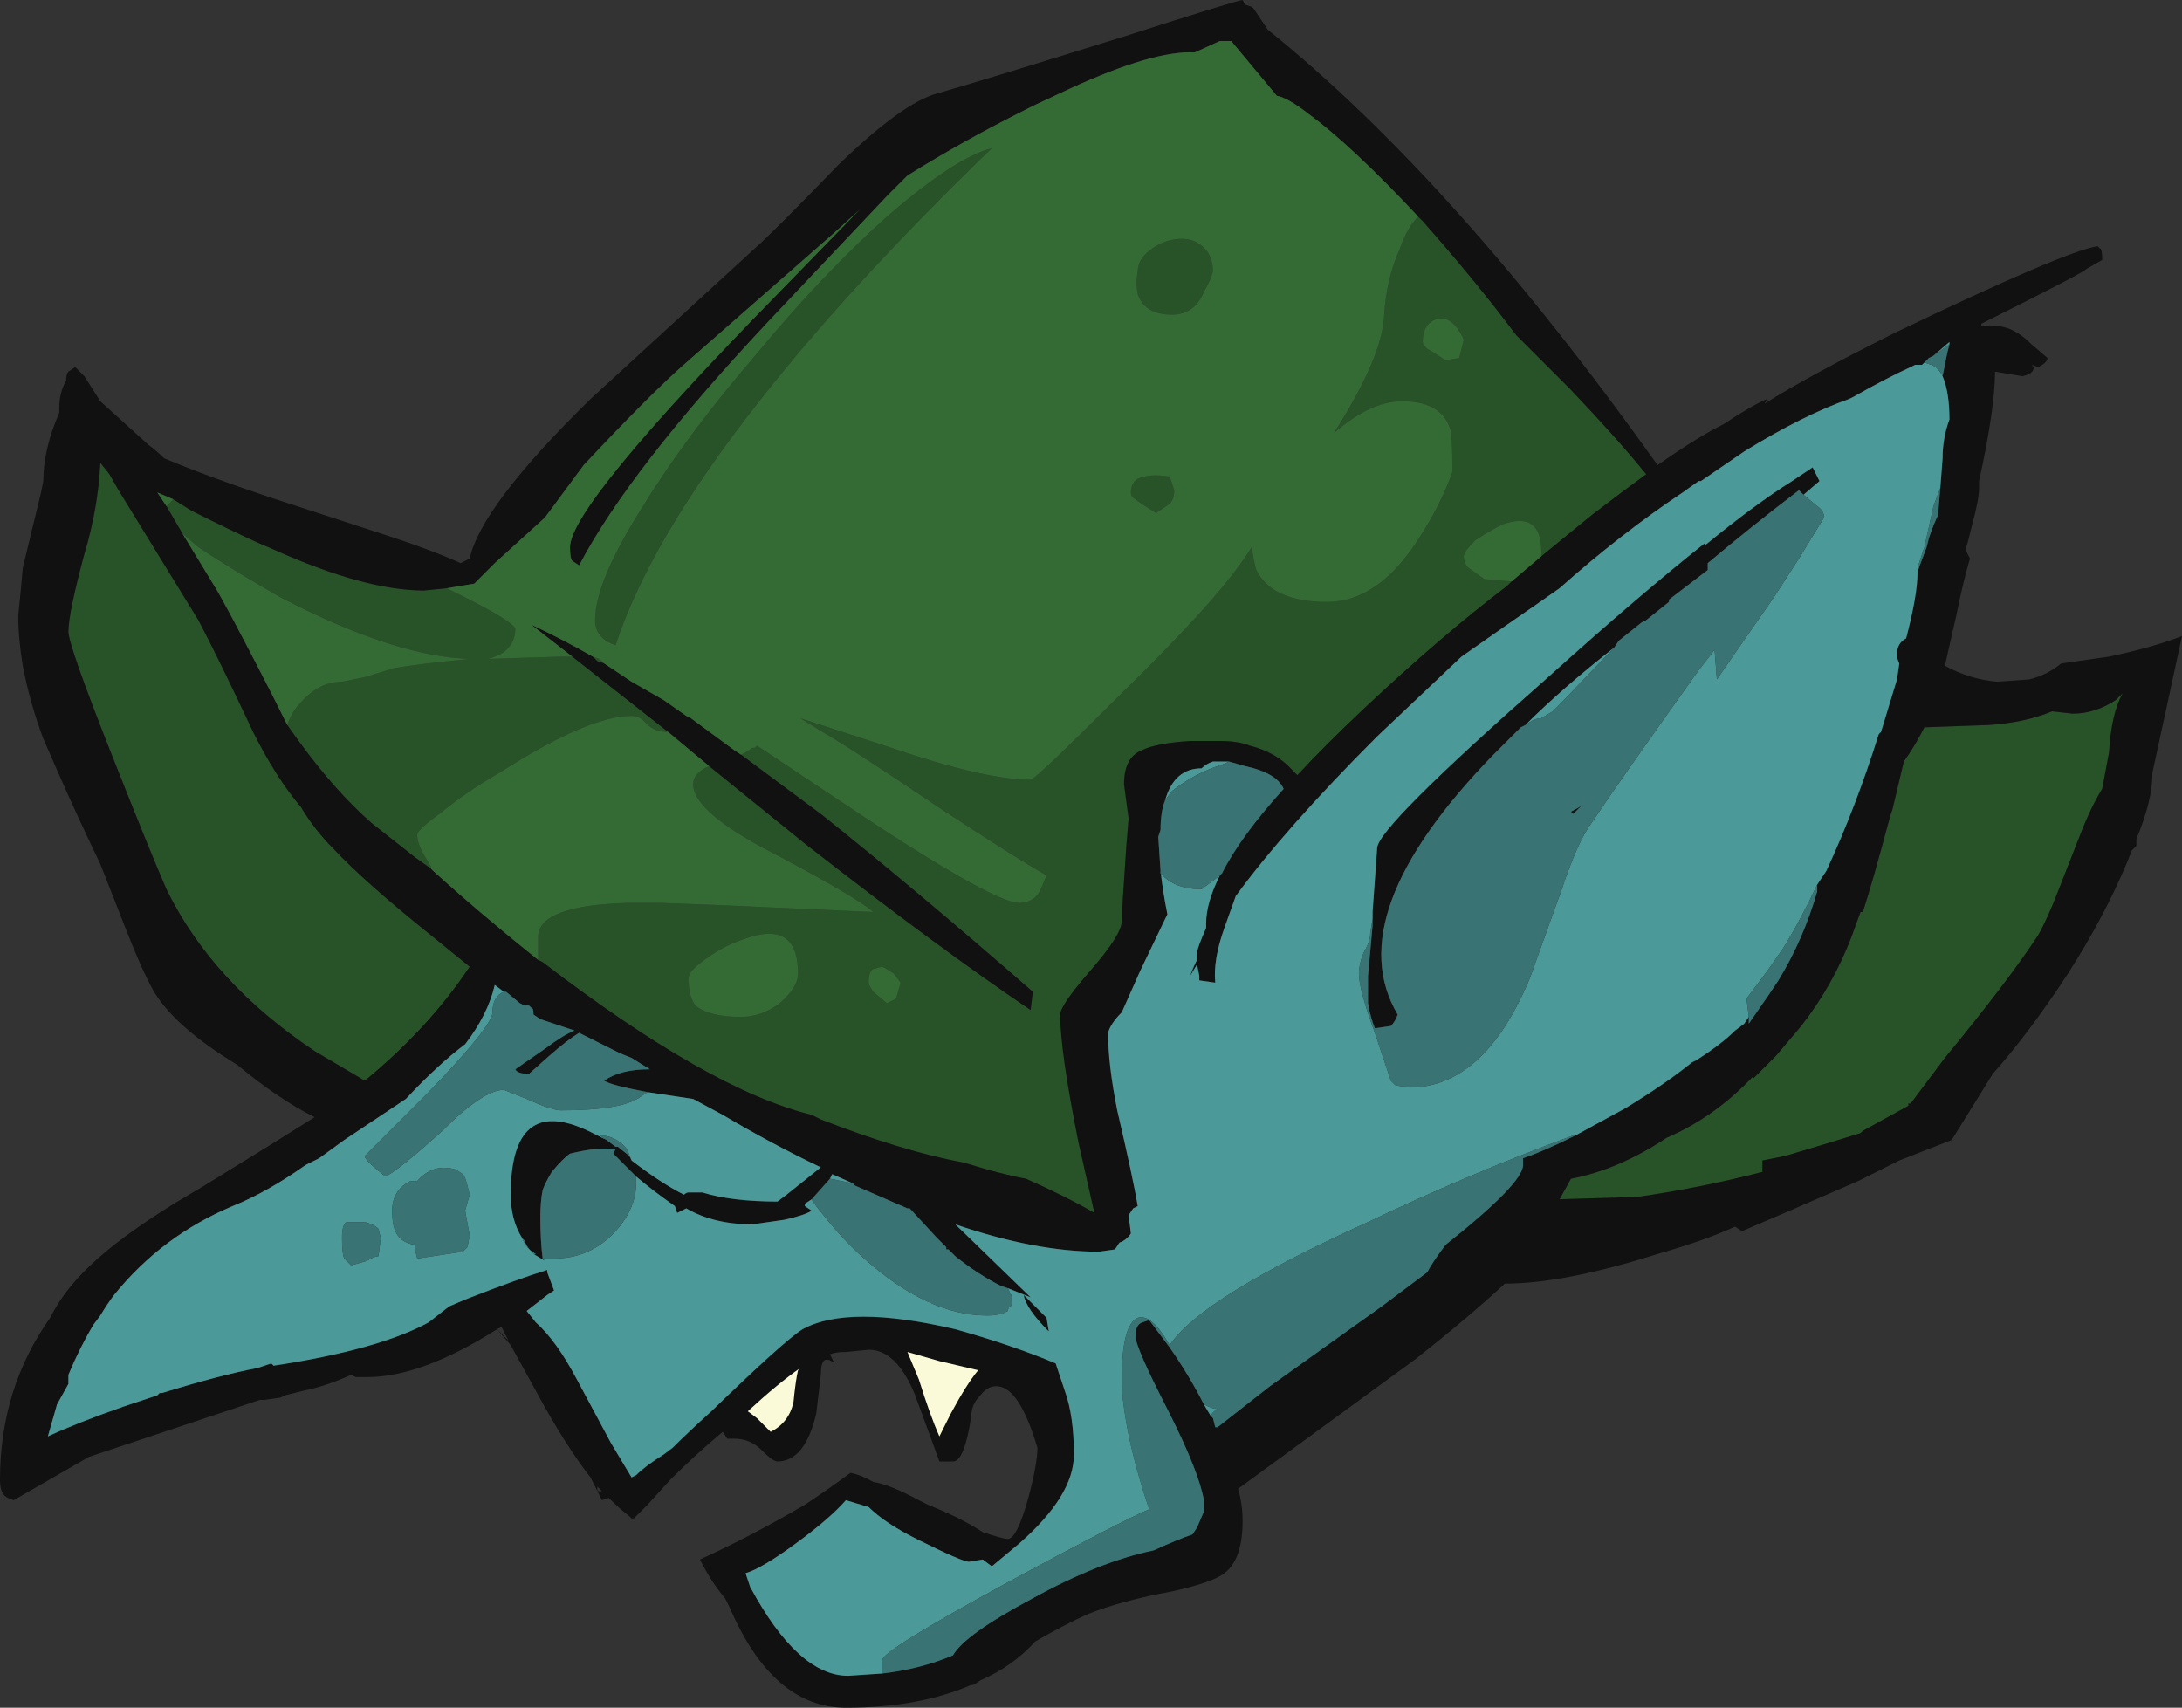 <?xml version="1.0" encoding="UTF-8" standalone="no"?>
<svg xmlns:ffdec="https://www.free-decompiler.com/flash" xmlns:xlink="http://www.w3.org/1999/xlink" ffdec:objectType="shape" height="37.45px" width="47.85px" xmlns="http://www.w3.org/2000/svg">
  <rect width="100%" height="100%" fill="#333333" stroke="none"/>
  <g transform="matrix(1.0, 0.0, 0.0, 1.0, -6.2, 11.6)">
    <path d="M8.4 -1.45 L8.6 -1.2 8.8 -0.85 10.55 2.0 Q10.95 2.75 11.75 4.45 12.25 5.45 12.8 6.1 13.1 6.6 13.5 7.0 14.2 7.75 15.7 8.95 L16.5 9.6 Q15.6 10.95 14.2 12.1 L13.1 11.45 Q10.85 9.95 9.85 7.9 9.5 7.1 8.65 4.95 7.7 2.55 7.7 2.25 7.7 1.85 8.05 0.55 8.35 -0.45 8.4 -1.45 M9.85 -0.5 Q9.9 -0.55 10.0 -0.65 L10.4 -0.4 Q11.3 0.05 11.85 0.3 L12.2 0.45 Q14.2 1.35 15.5 1.35 L16.0 1.3 16.3 1.45 Q17.5 2.05 17.5 2.2 17.5 2.5 17.25 2.7 17.1 2.8 16.9 2.85 L18.5 2.8 18.75 2.8 20.85 4.45 20.8 4.45 Q20.6 4.45 20.4 4.3 20.25 4.1 20.05 4.1 19.1 4.1 17.15 5.35 16.45 5.75 15.9 6.2 15.35 6.6 15.35 6.7 15.35 6.9 15.5 7.15 L15.65 7.4 15.65 7.45 15.3 7.2 14.35 6.45 Q13.55 5.75 12.75 4.65 L12.5 4.3 Q12.6 4.0 12.8 3.8 13.2 3.35 13.7 3.35 L14.2 3.25 14.85 3.05 Q15.45 2.95 16.5 2.85 14.85 2.8 12.35 1.5 11.3 0.9 10.55 0.4 L10.2 0.1 9.85 -0.5 M37.3 -6.85 L37.4 -6.75 Q38.55 -5.45 39.45 -4.25 L40.65 -3.05 Q41.65 -2.0 42.3 -1.2 41.75 -0.8 41.1 -0.3 L40.0 0.6 40.0 0.5 Q40.0 -0.4 39.15 -0.1 38.85 0.05 38.55 0.25 38.3 0.5 38.3 0.6 38.3 0.75 38.4 0.85 L38.75 1.1 39.35 1.15 39.25 1.25 Q37.8 2.35 36.1 3.95 35.25 4.75 34.65 5.4 L34.55 5.3 Q34.2 4.9 33.6 4.75 33.35 4.65 32.95 4.65 L32.3 4.65 Q31.55 4.7 31.25 4.85 30.85 5.0 30.85 5.6 L30.95 6.35 30.9 6.95 Q30.8 8.4 30.8 8.6 30.8 8.9 30.1 9.7 29.45 10.45 29.45 10.65 29.45 11.45 29.85 13.45 L30.2 15.0 Q29.6 14.65 28.7 14.25 28.15 14.15 27.35 13.9 26.0 13.65 24.2 12.95 L24.0 12.85 Q21.75 12.3 18.1 9.5 L18.0 9.45 18.0 8.95 Q18.0 8.25 20.0 8.2 20.3 8.2 20.65 8.2 L20.7 8.2 22.0 8.25 23.1 8.3 25.35 8.4 Q24.95 8.05 22.85 6.95 21.4 6.15 21.4 5.6 21.4 5.35 21.75 5.2 L23.85 6.9 Q26.8 9.2 28.8 10.55 L28.85 10.15 Q26.15 7.8 24.2 6.25 L22.45 4.95 22.55 4.9 22.7 4.8 22.75 4.8 22.8 4.75 24.45 5.85 Q27.95 8.2 28.55 8.2 28.85 8.2 29.0 7.95 L29.15 7.6 Q28.45 7.2 26.85 6.15 24.85 4.8 24.15 4.4 L23.75 4.15 25.75 4.8 Q27.8 5.5 28.8 5.5 28.9 5.5 30.8 3.6 32.9 1.55 33.55 0.55 L33.65 0.4 Q33.7 0.75 33.75 0.9 34.1 1.6 35.3 1.6 36.45 1.6 37.35 0.15 37.8 -0.55 38.05 -1.25 38.05 -2.05 38.0 -2.2 37.8 -2.8 36.95 -2.8 36.25 -2.8 35.45 -2.1 36.5 -3.75 36.55 -4.65 36.6 -5.5 36.9 -6.15 37.05 -6.6 37.3 -6.85 M22.8 -3.85 Q24.25 -5.6 25.65 -6.85 27.15 -8.15 27.95 -8.35 24.85 -5.35 22.85 -2.8 20.45 0.25 19.7 2.55 19.25 2.4 19.25 2.0 19.25 1.15 20.3 -0.5 21.25 -2.05 22.8 -3.85 M32.6 -5.2 Q32.4 -4.7 31.9 -4.7 31.3 -4.7 31.15 -5.15 31.1 -5.4 31.15 -5.65 31.15 -5.9 31.4 -6.1 31.65 -6.3 31.95 -6.35 32.3 -6.4 32.5 -6.25 32.8 -6.05 32.8 -5.65 32.75 -5.45 32.6 -5.2 M31.1 -0.65 Q31.0 -0.7 31.0 -0.8 31.0 -1.1 31.3 -1.15 31.5 -1.2 31.85 -1.15 L31.95 -0.85 Q31.95 -0.65 31.85 -0.55 L31.55 -0.35 Q31.15 -0.6 31.1 -0.65 M37.9 -3.7 L38.2 -3.75 38.3 -4.15 Q38.05 -4.7 37.7 -4.6 37.4 -4.5 37.4 -4.1 37.4 -4.05 37.5 -3.95 37.6 -3.9 37.9 -3.7 M52.6 3.75 L52.75 3.6 Q52.5 4.05 52.45 4.9 L52.3 5.7 Q52.05 6.1 51.8 6.75 L51.35 7.9 Q51.1 8.55 50.9 8.9 50.25 9.9 48.85 11.6 L48.1 12.6 48.05 12.6 48.05 12.65 47.05 13.2 47.0 13.25 Q46.2 13.5 45.35 13.75 L44.85 13.85 44.85 14.1 Q43.5 14.45 42.1 14.65 L40.4 14.7 40.65 14.25 Q41.7 14.05 42.75 13.35 43.8 12.9 44.65 12.0 L44.65 12.05 45.15 11.55 45.7 10.9 Q46.4 10.0 46.8 8.95 L47.0 8.4 47.05 8.4 Q47.25 7.8 47.65 6.3 L47.7 6.15 47.95 5.1 Q48.2 4.75 48.4 4.35 L49.8 4.3 Q50.6 4.25 51.2 4.0 L51.65 4.05 Q52.15 4.05 52.6 3.75 M25.35 10.15 L25.65 10.4 25.85 10.3 25.95 9.95 25.8 9.75 Q25.65 9.65 25.55 9.6 L25.35 9.65 Q25.25 9.7 25.25 9.95 25.25 10.0 25.35 10.15 M23.3 10.4 Q23.7 10.05 23.7 9.75 23.7 8.55 22.5 9.0 22.05 9.15 21.65 9.45 21.3 9.7 21.3 9.85 21.3 10.25 21.45 10.45 21.75 10.7 22.45 10.7 22.9 10.7 23.3 10.4 M19.45 2.95 L19.3 2.9 19.2 2.8 19.35 2.85 19.45 2.95" fill="#285228" fill-rule="evenodd" stroke="none"/>
    <path d="M7.65 -3.25 Q7.65 -3.4 7.7 -3.45 L7.85 -3.55 8.05 -3.35 8.4 -2.8 9.45 -1.85 Q9.65 -1.7 9.8 -1.55 10.75 -1.15 12.1 -0.7 L14.4 0.05 Q15.65 0.45 16.3 0.75 L16.5 0.65 Q16.75 -0.5 19.15 -2.85 L22.75 -6.15 Q23.15 -6.5 24.6 -8.0 26.0 -9.35 26.75 -9.55 27.8 -9.85 30.85 -10.8 33.35 -11.6 33.45 -11.6 L33.5 -11.5 33.65 -11.45 33.7 -11.4 34.0 -10.95 Q38.1 -7.65 42.55 -1.4 43.4 -2.0 44.0 -2.3 44.6 -2.7 44.95 -2.85 L44.9 -2.75 Q45.85 -3.35 47.75 -4.3 51.5 -6.1 52.2 -6.2 L52.25 -6.15 Q52.3 -6.15 52.3 -5.9 L51.95 -5.7 Q51.95 -5.65 49.65 -4.5 L49.65 -4.45 Q50.05 -4.5 50.35 -4.35 50.55 -4.25 50.75 -4.05 L51.1 -3.75 Q51.1 -3.65 50.9 -3.55 L50.75 -3.6 50.8 -3.55 Q50.8 -3.4 50.55 -3.35 L49.95 -3.45 Q49.95 -2.65 49.6 -1.05 L49.6 -0.9 Q49.6 -0.65 49.45 -0.1 L49.35 0.3 49.3 0.45 49.4 0.65 Q49.25 1.15 49.1 1.9 L48.85 3.0 Q49.4 3.3 50.0 3.35 L50.7 3.3 Q51.1 3.2 51.4 2.95 L52.45 2.8 Q53.4 2.6 54.05 2.35 L53.4 5.35 53.4 5.4 Q53.4 5.95 53.05 6.8 L53.05 6.95 52.95 7.05 52.85 7.3 Q52.35 8.5 51.55 9.75 50.7 11.05 49.9 11.95 L49.0 13.4 47.85 13.85 46.95 14.3 45.45 14.95 44.4 15.4 44.25 15.3 Q43.6 15.6 42.55 15.9 40.5 16.55 39.2 16.55 38.45 17.25 37.25 18.2 L33.35 21.05 Q33.45 21.4 33.45 21.75 33.45 22.6 33.05 22.9 32.8 23.1 31.9 23.3 30.8 23.5 30.05 23.8 29.5 24.05 28.9 24.4 28.4 24.95 27.7 25.25 L27.55 25.35 27.5 25.35 Q26.35 25.85 24.75 25.85 23.15 25.85 22.2 23.65 L22.1 23.45 Q21.8 23.1 21.55 22.6 22.65 22.1 23.85 21.4 24.45 21.0 24.85 20.7 25.1 20.75 25.35 20.9 25.7 20.95 26.35 21.3 L26.55 21.4 Q27.3 21.7 27.75 22.0 28.2 22.15 28.3 22.15 28.5 22.15 28.75 21.25 28.95 20.5 28.95 20.15 28.55 18.8 28.05 18.8 27.85 18.8 27.7 19.0 27.5 19.2 27.5 19.45 27.35 20.45 27.1 20.45 L26.8 20.45 26.6 19.9 26.25 18.95 Q25.85 18.0 25.25 18.0 L24.75 18.05 24.7 18.05 Q24.55 18.05 24.4 18.1 L24.5 18.3 Q24.2 18.05 24.2 18.55 L24.1 19.4 Q23.85 20.45 23.25 20.45 23.15 20.45 22.9 20.2 22.65 19.95 22.3 19.95 L22.15 19.95 22.05 19.8 Q21.45 20.3 20.9 20.85 L20.4 21.4 20.1 21.7 20.05 21.7 20.0 21.65 Q19.8 21.5 19.55 21.25 L19.4 21.3 19.15 20.8 Q18.6 20.1 17.95 18.9 L17.4 17.9 17.1 17.55 Q15.45 18.6 14.25 18.6 L14.0 18.6 13.9 18.55 Q13.35 18.8 12.85 18.9 L12.45 19.0 12.35 19.05 12.0 19.1 11.9 19.1 Q9.5 19.9 8.15 20.35 L6.5 21.3 Q6.35 21.25 6.3 21.2 6.2 21.1 6.2 20.85 6.2 18.85 7.3 17.3 7.5 16.9 7.8 16.55 8.6 15.6 10.6 14.45 12.15 13.5 13.1 12.9 12.3 12.5 11.4 11.75 10.0 10.9 9.55 10.1 9.3 9.65 8.95 8.75 L8.4 7.35 Q7.85 6.2 7.5 5.4 L7.15 4.6 Q6.85 3.8 6.7 3.0 6.6 2.4 6.6 1.9 L6.65 1.4 6.7 0.85 7.1 -0.8 7.15 -1.05 Q7.15 -1.75 7.5 -2.55 L7.5 -2.65 Q7.5 -3.0 7.65 -3.25 M8.4 -1.45 Q8.35 -0.45 8.05 0.55 7.7 1.85 7.7 2.25 7.7 2.55 8.65 4.95 9.5 7.1 9.85 7.9 10.85 9.95 13.1 11.45 L14.2 12.1 Q15.6 10.95 16.5 9.6 L15.7 8.95 Q14.2 7.75 13.5 7.0 13.1 6.6 12.8 6.1 12.25 5.45 11.75 4.45 10.95 2.75 10.55 2.0 L8.8 -0.85 8.6 -1.2 8.4 -1.45 M10.0 -0.65 L9.65 -0.8 9.85 -0.5 10.2 0.1 10.9 1.25 Q11.15 1.65 12.15 3.6 L12.5 4.3 12.75 4.65 Q13.55 5.75 14.35 6.45 L15.3 7.2 15.65 7.45 15.7 7.5 Q16.75 8.45 18.0 9.45 L18.1 9.5 Q21.75 12.3 24.0 12.85 L24.2 12.95 Q26.0 13.65 27.35 13.9 28.15 14.15 28.7 14.25 29.6 14.65 30.2 15.0 L29.85 13.45 Q29.45 11.45 29.45 10.65 29.45 10.45 30.1 9.7 30.8 8.9 30.8 8.6 30.8 8.4 30.9 6.95 L30.95 6.35 30.85 5.6 Q30.85 5.0 31.25 4.85 31.55 4.7 32.3 4.65 L32.95 4.65 Q33.35 4.65 33.6 4.75 34.2 4.9 34.55 5.3 L34.65 5.4 Q35.25 4.75 36.1 3.95 37.8 2.35 39.25 1.25 L39.35 1.15 40.0 0.6 41.1 -0.3 Q41.75 -0.8 42.3 -1.2 41.65 -2.0 40.65 -3.05 L39.45 -4.25 Q38.55 -5.45 37.4 -6.75 L37.3 -6.85 Q35.85 -8.4 34.9 -9.1 34.45 -9.45 34.2 -9.5 L33.2 -10.7 32.95 -10.7 32.4 -10.45 Q31.5 -10.5 29.65 -9.65 L28.9 -9.3 28.7 -9.2 Q27.3 -8.5 26.1 -7.75 L25.65 -7.3 23.05 -4.55 Q20.0 -1.3 18.9 0.8 L18.75 0.7 Q18.7 0.65 18.7 0.4 18.7 -0.5 23.2 -5.1 L25.05 -7.0 24.5 -6.5 21.25 -3.65 Q20.5 -3.0 19.0 -1.4 L18.15 -0.25 17.05 0.75 16.6 1.2 16.0 1.3 15.5 1.35 Q14.2 1.35 12.2 0.45 L11.85 0.3 Q11.3 0.05 10.4 -0.4 L10.0 -0.65 M48.95 -4.05 L48.95 -4.1 48.6 -3.8 48.5 -3.75 48.35 -3.6 48.2 -3.6 48.1 -3.55 Q47.55 -3.3 46.85 -2.9 L46.75 -2.85 Q45.75 -2.5 44.45 -1.7 L43.5 -1.05 43.45 -1.05 43.1 -0.8 Q41.75 0.1 40.4 1.3 L39.9 1.65 39.25 2.1 38.25 2.8 36.4 4.55 Q34.4 6.55 33.3 8.05 L33.05 8.75 Q32.8 9.45 32.85 9.95 L32.5 9.9 32.5 9.8 32.45 9.55 32.3 9.8 Q32.35 9.65 32.45 9.45 L32.45 9.3 Q32.45 9.2 32.65 8.75 L32.65 8.65 Q32.65 8.2 32.95 7.6 L33.0 7.55 Q33.4 6.75 34.35 5.7 34.2 5.35 33.5 5.2 L33.15 5.1 32.8 5.1 Q32.65 5.15 32.55 5.25 31.95 5.25 31.75 5.95 31.65 6.2 31.65 6.6 L31.6 6.75 31.65 7.5 Q31.7 7.95 31.8 8.45 L31.2 9.7 30.8 10.6 Q30.55 10.85 30.5 11.05 30.5 11.75 30.7 12.75 31.05 14.25 31.15 14.85 L31.05 14.9 30.95 15.05 31.0 15.45 Q30.9 15.6 30.75 15.65 L30.65 15.8 30.3 15.85 Q28.9 15.85 27.15 15.25 L28.8 16.85 28.3 16.65 28.15 16.6 Q27.65 16.35 27.15 15.95 L27.0 15.8 26.95 15.8 26.95 15.75 26.75 15.55 26.15 14.9 26.1 14.9 24.95 14.4 24.9 14.35 24.45 14.15 24.4 14.25 24.0 14.7 23.85 14.8 23.85 14.85 24.0 14.95 Q23.85 15.05 23.4 15.15 L22.7 15.25 Q21.85 15.25 21.25 14.9 L21.05 15.0 21.0 14.85 Q20.5 14.5 20.15 14.2 L19.65 13.7 19.7 13.6 Q19.3 13.55 18.7 13.7 18.55 13.8 18.3 14.1 18.15 14.35 18.1 14.5 18.05 14.75 18.05 15.1 18.05 15.6 18.1 16.0 L18.15 16.05 17.9 15.9 Q17.75 15.75 17.7 15.6 L17.65 15.55 Q17.4 15.15 17.4 14.6 17.4 12.4 19.1 13.2 L19.5 13.4 19.7 13.55 19.75 13.55 20.0 13.75 20.05 13.85 Q20.7 14.35 21.2 14.6 21.25 14.55 21.3 14.55 L21.6 14.55 Q22.25 14.75 23.25 14.75 L23.45 14.6 24.2 14.0 Q23.15 13.5 22.05 12.85 L21.4 12.5 20.4 12.35 Q19.6 12.2 19.45 12.1 19.8 11.85 20.45 11.85 L20.05 11.6 19.8 11.5 Q19.3 11.25 18.9 11.05 18.65 11.2 18.25 11.55 L17.8 11.95 Q17.55 11.95 17.5 11.85 L18.15 11.4 Q18.55 11.1 18.8 11.0 18.35 10.85 18.05 10.75 L17.9 10.65 Q17.9 10.5 17.85 10.5 L17.8 10.45 17.7 10.45 17.6 10.4 17.3 10.15 17.25 10.15 17.05 10.0 Q16.9 10.65 16.4 11.3 15.8 11.75 15.1 12.5 L13.75 13.4 13.2 13.8 12.9 13.95 Q12.05 14.55 11.3 14.85 9.75 15.5 8.7 16.8 8.55 17.0 8.4 17.25 L8.25 17.45 Q7.95 17.95 7.7 18.55 L7.7 18.75 7.45 19.2 Q7.35 19.55 7.25 19.9 7.9 19.6 8.9 19.25 L9.65 19.0 9.7 18.95 9.75 18.95 Q11.05 18.55 11.85 18.4 L12.15 18.3 12.2 18.35 Q14.5 18.0 15.6 17.4 L16.05 17.05 16.4 16.9 Q17.55 16.45 18.2 16.25 L18.2 16.3 18.35 16.7 18.2 16.8 17.75 17.15 17.95 17.4 Q18.4 17.8 18.85 18.65 L19.6 20.05 20.05 20.8 20.15 20.75 Q20.35 20.55 20.75 20.3 L20.95 20.15 Q21.3 19.8 21.8 19.35 23.4 17.8 23.8 17.55 24.8 17.0 27.15 17.55 28.4 17.9 29.35 18.3 29.45 18.6 29.55 18.9 29.75 19.45 29.75 20.3 29.75 21.2 28.55 22.25 L27.95 22.75 27.75 22.6 27.45 22.65 Q27.3 22.65 26.3 22.15 25.6 21.8 25.25 21.45 L24.75 21.3 Q24.4 21.7 23.65 22.25 22.9 22.8 22.55 22.9 L22.65 23.2 Q23.7 25.15 24.8 25.15 L25.55 25.1 Q26.4 25.0 27.1 24.7 27.35 24.25 28.85 23.45 30.3 22.65 31.5 22.4 32.05 22.15 32.35 22.05 L32.45 21.9 32.6 21.55 32.6 21.3 Q32.5 20.7 31.85 19.4 31.1 17.95 31.1 17.7 31.1 17.45 31.25 17.4 L31.4 17.35 31.85 17.95 Q32.3 18.6 32.6 19.2 L32.75 19.45 32.8 19.5 32.85 19.7 32.9 19.7 34.05 18.8 36.5 17.05 37.5 16.3 Q37.6 16.1 37.9 15.7 39.6 14.35 39.6 13.95 L39.6 13.8 Q40.05 13.65 40.75 13.3 L41.85 12.7 Q42.75 12.15 43.3 11.7 L43.4 11.65 Q43.95 11.3 44.25 11.0 L44.45 10.85 44.55 10.7 44.55 10.85 45.0 10.2 45.2 9.9 Q45.75 9.0 46.05 7.95 L46.05 7.8 46.25 7.5 Q46.9 6.1 47.4 4.5 L47.45 4.45 47.8 3.3 47.85 2.95 Q47.8 2.85 47.8 2.75 47.8 2.5 48.0 2.4 48.25 1.45 48.25 0.95 L48.3 0.8 48.45 0.4 48.5 0.2 Q48.6 -0.1 48.7 -0.3 L48.75 -0.9 48.8 -1.55 Q48.8 -2.0 48.95 -2.4 48.95 -3.0 48.8 -3.35 L48.9 -3.85 48.95 -4.05 M45.75 -0.75 L45.65 -0.85 Q44.6 -0.05 43.65 0.75 L43.65 0.9 42.8 1.55 42.8 1.6 42.3 2.0 42.2 2.05 41.7 2.45 41.6 2.6 Q40.45 3.5 39.65 4.3 L39.55 4.35 38.95 4.95 Q35.55 8.45 36.85 10.65 36.8 10.8 36.7 10.9 L36.35 10.95 Q36.25 10.7 36.2 10.4 36.2 10.2 36.2 9.8 L36.3 8.7 36.3 8.55 36.3 8.4 36.4 7.0 Q36.4 6.55 40.15 3.25 42.15 1.45 43.6 0.3 L43.6 0.35 Q44.7 -0.55 45.5 -1.05 L45.95 -1.35 46.1 -1.05 45.75 -0.75 M52.6 3.75 Q52.15 4.05 51.65 4.05 L51.2 4.0 Q50.6 4.25 49.8 4.3 L48.4 4.35 Q48.2 4.75 47.95 5.1 L47.7 6.15 47.65 6.3 Q47.25 7.8 47.05 8.4 L47.0 8.4 46.8 8.95 Q46.4 10.0 45.7 10.9 L45.15 11.55 44.65 12.05 44.65 12.0 Q43.8 12.9 42.75 13.35 41.7 14.05 40.65 14.25 L40.4 14.7 42.1 14.65 Q43.5 14.45 44.85 14.1 L44.85 13.85 45.35 13.75 Q46.2 13.5 47.0 13.25 L47.05 13.2 48.05 12.65 48.05 12.6 48.1 12.6 48.85 11.6 Q50.25 9.9 50.9 8.9 51.1 8.55 51.35 7.9 L51.8 6.75 Q52.05 6.1 52.3 5.7 L52.45 4.9 Q52.5 4.05 52.75 3.6 L52.6 3.75 M40.7 6.25 L40.65 6.2 Q40.85 6.1 40.9 6.05 L40.7 6.25 M22.45 4.95 L24.2 6.25 Q26.15 7.8 28.85 10.15 L28.8 10.55 Q26.8 9.2 23.85 6.9 L21.75 5.2 20.85 4.45 18.75 2.8 17.85 2.1 Q18.5 2.4 19.2 2.8 L19.3 2.9 19.45 2.95 20.05 3.35 20.75 3.75 21.25 4.1 21.35 4.15 22.3 4.85 22.45 4.95 M29.15 17.3 L29.2 17.6 Q28.7 17.1 28.65 16.8 L29.15 17.3 M23.7 18.45 L23.75 18.4 Q23.25 18.75 22.6 19.35 L22.8 19.5 23.1 19.8 Q23.5 19.6 23.6 19.15 23.65 18.65 23.7 18.45 M26.1 18.05 L26.35 18.65 Q26.6 19.45 26.8 19.9 L27.05 19.4 Q27.4 18.75 27.65 18.45 L26.8 18.25 26.1 18.05 M19.3 21.1 L19.4 21.1 19.3 21.0 19.3 21.1 M17.2 17.5 L17.1 17.55 17.35 17.8 17.2 17.5" fill="#111111" fill-rule="evenodd" stroke="none"/>
    <path d="M9.85 -0.5 L9.65 -0.8 10.0 -0.65 Q9.9 -0.55 9.85 -0.5 M16.0 1.3 L16.6 1.2 17.05 0.75 18.15 -0.25 19.0 -1.4 Q20.5 -3.0 21.25 -3.65 L24.5 -6.5 25.05 -7.0 23.2 -5.1 Q18.7 -0.5 18.7 0.4 18.7 0.65 18.75 0.7 L18.9 0.8 Q20.0 -1.3 23.05 -4.55 L25.65 -7.3 26.1 -7.75 Q27.3 -8.5 28.7 -9.2 L28.9 -9.3 29.65 -9.65 Q31.5 -10.5 32.4 -10.45 L32.95 -10.7 33.2 -10.7 34.2 -9.5 Q34.45 -9.45 34.9 -9.1 35.85 -8.4 37.3 -6.85 37.05 -6.6 36.9 -6.15 36.6 -5.5 36.55 -4.65 36.5 -3.75 35.45 -2.1 36.25 -2.8 36.95 -2.8 37.8 -2.8 38.0 -2.2 38.05 -2.05 38.05 -1.25 37.8 -0.55 37.35 0.15 36.45 1.6 35.3 1.6 34.1 1.6 33.75 0.9 33.7 0.75 33.65 0.4 L33.55 0.55 Q32.9 1.55 30.8 3.6 28.9 5.5 28.8 5.5 27.8 5.5 25.75 4.8 L23.75 4.15 24.15 4.4 Q24.85 4.8 26.85 6.15 28.45 7.2 29.15 7.6 L29.0 7.95 Q28.85 8.2 28.55 8.2 27.95 8.2 24.45 5.85 L22.8 4.75 22.75 4.8 22.7 4.8 22.55 4.9 22.45 4.95 22.3 4.85 21.35 4.15 21.25 4.1 20.75 3.75 20.05 3.35 19.45 2.95 19.35 2.85 19.2 2.8 Q18.5 2.4 17.85 2.1 L18.75 2.8 18.5 2.8 16.9 2.85 Q17.1 2.8 17.25 2.7 17.5 2.5 17.5 2.2 17.5 2.05 16.3 1.45 L16.0 1.3 M40.0 0.6 L39.35 1.15 38.75 1.1 38.4 0.85 Q38.3 0.75 38.3 0.6 38.3 0.5 38.55 0.25 38.85 0.05 39.15 -0.1 40.0 -0.4 40.0 0.5 L40.0 0.6 M18.0 9.45 Q16.75 8.45 15.7 7.5 L15.65 7.45 15.65 7.4 15.5 7.15 Q15.35 6.9 15.35 6.7 15.35 6.6 15.9 6.2 16.45 5.75 17.15 5.35 19.1 4.1 20.05 4.1 20.25 4.1 20.4 4.3 20.6 4.45 20.8 4.45 L20.85 4.45 21.75 5.2 Q21.4 5.35 21.4 5.6 21.4 6.15 22.85 6.95 24.95 8.05 25.35 8.4 L23.1 8.3 22.0 8.25 20.7 8.2 20.65 8.2 Q20.3 8.2 20.0 8.2 18.0 8.25 18.0 8.95 L18.0 9.45 M12.5 4.3 L12.15 3.6 Q11.15 1.65 10.9 1.25 L10.2 0.1 10.55 0.4 Q11.3 0.9 12.35 1.5 14.85 2.8 16.5 2.85 15.45 2.95 14.85 3.05 L14.2 3.25 13.7 3.35 Q13.2 3.35 12.8 3.8 12.6 4.0 12.5 4.3 M31.1 -0.65 Q31.15 -0.6 31.55 -0.35 L31.85 -0.55 Q31.95 -0.65 31.95 -0.85 L31.85 -1.15 Q31.5 -1.2 31.3 -1.15 31.0 -1.1 31.0 -0.8 31.0 -0.7 31.1 -0.65 M32.6 -5.2 Q32.75 -5.45 32.8 -5.65 32.8 -6.05 32.5 -6.25 32.3 -6.4 31.95 -6.35 31.65 -6.3 31.4 -6.1 31.15 -5.9 31.15 -5.65 31.1 -5.4 31.15 -5.15 31.3 -4.7 31.9 -4.7 32.4 -4.7 32.6 -5.2 M22.8 -3.85 Q21.25 -2.05 20.3 -0.5 19.25 1.15 19.25 2.0 19.25 2.4 19.7 2.55 20.45 0.25 22.85 -2.8 24.85 -5.35 27.95 -8.35 27.15 -8.15 25.65 -6.85 24.25 -5.6 22.8 -3.85 M37.9 -3.7 Q37.6 -3.9 37.5 -3.95 37.4 -4.05 37.4 -4.1 37.4 -4.5 37.7 -4.6 38.05 -4.7 38.3 -4.15 L38.2 -3.75 37.9 -3.7 M23.3 10.4 Q22.9 10.7 22.45 10.7 21.75 10.7 21.45 10.45 21.3 10.25 21.3 9.85 21.3 9.7 21.65 9.45 22.05 9.15 22.5 9.0 23.7 8.55 23.7 9.75 23.7 10.05 23.3 10.4 M25.35 10.15 Q25.25 10.0 25.25 9.95 25.25 9.7 25.35 9.65 L25.55 9.6 Q25.65 9.65 25.8 9.75 L25.95 9.95 25.85 10.3 25.65 10.4 25.35 10.15" fill="#346b34" fill-rule="evenodd" stroke="none"/>
    <path d="M32.95 7.6 Q32.65 8.2 32.65 8.65 L32.65 8.75 Q32.45 9.2 32.45 9.3 L32.45 9.45 Q32.35 9.65 32.3 9.8 L32.45 9.55 32.5 9.8 32.5 9.9 32.85 9.95 Q32.8 9.45 33.05 8.75 L33.3 8.05 Q34.4 6.55 36.4 4.55 L38.25 2.8 39.25 2.1 39.9 1.65 40.4 1.3 Q41.75 0.1 43.1 -0.8 L43.45 -1.05 43.5 -1.05 44.45 -1.7 Q45.75 -2.5 46.75 -2.85 L46.85 -2.9 Q47.55 -3.3 48.1 -3.55 L48.2 -3.6 48.35 -3.6 48.5 -3.75 48.6 -3.8 48.95 -4.1 48.95 -4.05 48.6 -3.8 48.5 -3.75 48.4 -3.65 48.55 -3.6 Q48.7 -3.55 48.8 -3.35 48.95 -3.0 48.95 -2.4 48.8 -2.0 48.8 -1.55 L48.75 -0.9 48.6 -0.5 48.4 0.4 48.25 0.85 48.25 0.95 Q48.25 1.45 48.0 2.4 47.8 2.5 47.8 2.75 47.8 2.85 47.85 2.95 L47.8 3.3 47.45 4.45 47.4 4.5 Q46.9 6.1 46.25 7.5 L46.05 7.8 Q45.7 8.55 45.3 9.2 L44.95 9.7 44.5 10.3 44.55 10.7 44.45 10.85 44.25 11.0 Q43.95 11.3 43.4 11.65 L43.3 11.7 Q42.75 12.15 41.85 12.7 L40.75 13.3 40.7 13.3 Q38.4 14.15 36.2 15.2 32.55 16.85 31.85 17.9 31.45 17.2 31.15 17.3 30.8 17.45 30.8 18.65 30.8 19.2 31.0 20.1 31.15 20.75 31.4 21.5 30.8 21.75 28.3 23.1 25.55 24.6 25.55 24.8 25.55 25.0 25.55 25.1 L24.8 25.15 Q23.7 25.15 22.65 23.2 L22.55 22.9 Q22.9 22.8 23.65 22.25 24.4 21.7 24.75 21.3 L25.25 21.45 Q25.6 21.8 26.3 22.15 27.3 22.65 27.45 22.65 L27.75 22.6 27.95 22.75 28.55 22.25 Q29.75 21.2 29.75 20.3 29.75 19.45 29.55 18.9 29.45 18.6 29.35 18.3 28.4 17.9 27.15 17.55 24.8 17.0 23.8 17.55 23.4 17.8 21.8 19.35 21.3 19.8 20.95 20.15 L20.75 20.3 Q20.35 20.55 20.15 20.75 L20.05 20.8 19.6 20.05 18.85 18.65 Q18.4 17.8 17.95 17.4 L17.75 17.15 18.2 16.8 18.35 16.7 18.2 16.3 18.2 16.25 Q17.55 16.45 16.4 16.9 L16.05 17.05 15.6 17.4 Q14.5 18.0 12.2 18.35 L12.15 18.3 11.85 18.4 Q11.05 18.55 9.75 18.95 L9.7 18.95 9.65 19.0 8.9 19.25 Q7.9 19.6 7.25 19.9 7.35 19.55 7.45 19.2 L7.7 18.75 7.7 18.55 Q7.95 17.95 8.25 17.45 L8.4 17.25 Q8.55 17.0 8.7 16.8 9.75 15.5 11.3 14.85 12.05 14.55 12.9 13.95 L13.2 13.8 13.75 13.4 15.1 12.5 Q15.8 11.75 16.4 11.3 16.9 10.65 17.05 10.0 L17.25 10.15 Q17.0 10.25 17.0 10.6 17.0 10.9 15.6 12.35 L14.2 13.75 Q14.2 13.85 14.65 14.2 14.9 14.1 15.9 13.2 16.8 12.3 17.25 12.3 L17.75 12.5 Q18.3 12.75 18.5 12.75 19.85 12.75 20.25 12.45 L20.4 12.35 21.4 12.5 22.05 12.85 Q23.15 13.5 24.2 14.0 L23.45 14.6 23.25 14.75 Q22.25 14.75 21.6 14.55 L21.3 14.55 Q21.25 14.55 21.2 14.6 20.7 14.35 20.05 13.85 L19.95 13.6 Q19.7 13.3 19.35 13.3 L19.5 13.4 19.1 13.2 Q17.4 12.4 17.4 14.6 17.4 15.15 17.65 15.55 17.75 15.8 17.95 15.9 L17.9 15.9 18.15 16.05 18.1 16.0 18.35 16.0 Q19.15 16.0 19.7 15.4 20.15 14.9 20.15 14.35 L20.15 14.2 Q20.5 14.5 21.0 14.85 L21.05 15.0 21.25 14.9 Q21.85 15.25 22.7 15.25 L23.4 15.15 Q23.85 15.05 24.0 14.95 L23.85 14.85 23.85 14.8 24.0 14.7 Q24.05 14.8 24.3 15.1 24.7 15.6 25.15 16.0 26.55 17.25 27.85 17.25 28.05 17.25 28.2 17.2 L28.3 17.15 Q28.3 17.1 28.35 17.05 28.4 17.05 28.4 16.85 L28.3 16.65 28.8 16.85 27.15 15.25 Q28.9 15.85 30.3 15.85 L30.65 15.8 30.75 15.65 Q30.9 15.6 31.0 15.45 L30.95 15.05 31.05 14.9 31.15 14.85 Q31.05 14.25 30.7 12.75 30.5 11.75 30.5 11.05 30.55 10.85 30.8 10.6 L31.2 9.7 31.8 8.45 Q31.7 7.95 31.65 7.5 L31.65 7.55 Q31.95 7.9 32.55 7.9 L32.95 7.6 M32.75 19.45 L32.6 19.2 Q32.8 19.3 32.9 19.3 32.8 19.35 32.75 19.45 M24.4 14.25 L24.45 14.15 24.9 14.35 24.4 14.25 M31.75 5.95 Q31.95 5.25 32.55 5.25 32.65 5.15 32.8 5.1 L33.15 5.1 33.05 5.15 Q32.4 5.35 31.9 5.75 L31.75 5.95 M45.75 -0.75 L46.1 -1.05 45.95 -1.35 45.5 -1.05 Q44.7 -0.55 43.6 0.35 L43.6 0.3 Q42.15 1.45 40.15 3.25 36.4 6.55 36.4 7.0 L36.3 8.4 36.3 8.55 36.25 8.85 Q36.25 9.05 36.1 9.3 36.0 9.55 36.0 9.75 36.0 10.1 36.35 11.05 L36.7 12.1 36.8 12.2 37.1 12.25 Q38.75 12.25 39.75 9.85 L40.45 7.9 Q40.8 6.85 41.1 6.45 41.7 5.55 43.45 3.1 L43.8 2.65 43.85 3.3 44.3 2.65 45.1 1.5 45.65 0.65 46.2 -0.25 Q46.2 -0.4 46.05 -0.5 L45.75 -0.75 M39.65 4.3 Q40.45 3.5 41.6 2.6 L40.45 3.8 40.25 4.0 40.0 4.15 Q39.85 4.15 39.65 4.3 M29.15 17.3 L28.65 16.8 Q28.7 17.1 29.2 17.6 L29.15 17.3 M14.55 15.55 L14.5 15.35 Q14.4 15.25 14.2 15.2 L13.8 15.2 Q13.7 15.25 13.7 15.55 13.7 15.9 13.75 16.0 L13.9 16.15 14.25 16.05 Q14.4 15.95 14.5 15.95 L14.55 15.55 M16.5 15.5 L16.4 14.95 16.5 14.6 16.45 14.4 Q16.4 14.2 16.35 14.15 L16.2 14.05 Q15.7 13.9 15.35 14.3 L15.2 14.3 Q14.8 14.5 14.8 14.95 14.8 15.2 14.85 15.35 14.95 15.65 15.3 15.7 L15.3 15.8 15.35 16.0 16.35 15.85 16.45 15.75 16.5 15.5" fill="#4c9999" fill-rule="evenodd" stroke="none"/>
    <path d="M26.1 18.05 L26.8 18.25 27.65 18.45 Q27.4 18.75 27.05 19.4 L26.8 19.9 Q26.6 19.45 26.35 18.65 L26.1 18.05 M23.7 18.45 Q23.65 18.65 23.6 19.15 23.5 19.6 23.1 19.8 L22.8 19.5 22.6 19.35 Q23.25 18.75 23.75 18.4 L23.7 18.45" fill="#faf9d8" fill-rule="evenodd" stroke="none"/>
    <path d="M48.95 -4.05 L48.9 -3.85 48.8 -3.35 Q48.7 -3.55 48.55 -3.6 L48.4 -3.65 48.5 -3.75 48.6 -3.8 48.95 -4.05 M48.75 -0.9 L48.7 -0.3 Q48.6 -0.1 48.5 0.2 L48.45 0.4 48.3 0.8 48.25 0.95 48.25 0.85 48.4 0.4 48.6 -0.5 48.75 -0.9 M46.05 7.8 L46.05 7.95 Q45.75 9.0 45.2 9.9 L45.0 10.2 44.55 10.85 44.55 10.7 44.5 10.3 44.95 9.7 45.3 9.2 Q45.7 8.55 46.05 7.8 M40.75 13.3 Q40.05 13.65 39.6 13.8 L39.6 13.95 Q39.6 14.35 37.9 15.7 37.6 16.1 37.5 16.3 L36.5 17.05 34.05 18.8 32.9 19.7 32.85 19.7 32.8 19.5 32.75 19.45 Q32.8 19.35 32.9 19.3 32.8 19.3 32.6 19.2 32.3 18.6 31.85 17.95 L31.4 17.35 31.25 17.4 Q31.1 17.45 31.1 17.7 31.1 17.95 31.85 19.4 32.5 20.7 32.6 21.3 L32.6 21.55 32.45 21.9 32.35 22.05 Q32.05 22.15 31.5 22.4 30.3 22.65 28.85 23.45 27.35 24.25 27.1 24.7 26.4 25.0 25.55 25.1 25.55 25.0 25.55 24.8 25.55 24.6 28.3 23.1 30.8 21.75 31.4 21.5 31.15 20.75 31.0 20.1 30.8 19.2 30.8 18.65 30.8 17.45 31.15 17.3 31.45 17.2 31.85 17.9 32.55 16.85 36.2 15.2 38.4 14.15 40.7 13.3 L40.75 13.3 M17.25 10.15 L17.3 10.15 17.6 10.4 17.7 10.45 17.8 10.45 17.85 10.5 Q17.9 10.5 17.9 10.65 L18.05 10.75 Q18.35 10.85 18.8 11.0 18.55 11.1 18.15 11.4 L17.5 11.85 Q17.55 11.95 17.8 11.95 L18.25 11.55 Q18.65 11.2 18.9 11.05 19.3 11.25 19.8 11.5 L20.05 11.6 20.45 11.85 Q19.8 11.85 19.45 12.1 19.6 12.2 20.4 12.35 L20.25 12.45 Q19.85 12.75 18.5 12.75 18.3 12.75 17.75 12.5 L17.25 12.3 Q16.8 12.3 15.9 13.2 14.9 14.1 14.65 14.2 14.2 13.85 14.2 13.75 L15.6 12.35 Q17.0 10.9 17.0 10.6 17.0 10.25 17.25 10.15 M20.05 13.85 L20.0 13.75 19.75 13.55 19.7 13.55 19.5 13.4 19.35 13.3 Q19.7 13.3 19.95 13.6 L20.05 13.85 M17.65 15.55 L17.7 15.6 Q17.75 15.75 17.9 15.9 L17.95 15.9 Q17.75 15.8 17.65 15.55 M18.1 16.0 Q18.05 15.6 18.05 15.1 18.05 14.75 18.1 14.5 18.15 14.35 18.3 14.1 18.55 13.8 18.7 13.7 19.3 13.55 19.7 13.6 L19.65 13.7 20.15 14.2 20.15 14.35 Q20.15 14.9 19.7 15.4 19.15 16.0 18.35 16.0 L18.1 16.0 M24.0 14.7 L24.4 14.25 24.9 14.35 24.95 14.4 26.1 14.9 26.15 14.9 26.75 15.55 26.95 15.75 26.95 15.8 27.0 15.8 27.15 15.95 Q27.65 16.35 28.15 16.6 L28.3 16.65 28.4 16.85 Q28.4 17.05 28.35 17.05 28.3 17.1 28.3 17.15 L28.2 17.2 Q28.05 17.25 27.85 17.25 26.55 17.25 25.15 16.0 24.7 15.6 24.3 15.1 24.05 14.8 24.0 14.7 M31.65 7.5 L31.6 6.75 31.65 6.6 Q31.65 6.2 31.75 5.95 L31.9 5.75 Q32.4 5.35 33.05 5.15 L33.15 5.1 33.5 5.2 Q34.2 5.35 34.35 5.7 33.4 6.75 33.0 7.55 L32.95 7.6 32.55 7.9 Q31.95 7.9 31.65 7.55 L31.65 7.5 M41.6 2.6 L41.7 2.45 42.2 2.05 42.3 2.0 42.8 1.6 42.8 1.55 43.65 0.9 43.65 0.75 Q44.6 -0.05 45.65 -0.85 L45.75 -0.75 46.05 -0.5 Q46.2 -0.4 46.2 -0.25 L45.65 0.65 45.1 1.5 44.3 2.65 43.85 3.3 43.8 2.65 43.45 3.1 Q41.7 5.55 41.1 6.45 40.8 6.85 40.45 7.9 L39.75 9.85 Q38.75 12.25 37.1 12.25 L36.8 12.2 36.7 12.1 36.35 11.05 Q36.0 10.1 36.0 9.75 36.0 9.55 36.1 9.3 36.25 9.05 36.25 8.85 L36.3 8.55 36.3 8.7 36.2 9.8 Q36.2 10.2 36.2 10.4 36.25 10.7 36.35 10.95 L36.7 10.9 Q36.8 10.8 36.85 10.65 35.55 8.45 38.95 4.95 L39.55 4.35 39.65 4.3 Q39.85 4.15 40.0 4.15 L40.25 4.0 40.45 3.8 41.6 2.6 M40.7 6.25 L40.9 6.05 Q40.85 6.1 40.65 6.2 L40.7 6.25 M16.5 15.5 L16.45 15.75 16.35 15.85 15.35 16.0 15.3 15.8 15.3 15.7 Q14.95 15.65 14.85 15.35 14.8 15.2 14.8 14.95 14.8 14.5 15.2 14.3 L15.35 14.3 Q15.7 13.9 16.2 14.05 L16.35 14.15 Q16.4 14.2 16.45 14.4 L16.5 14.6 16.4 14.95 16.5 15.5 M14.55 15.55 L14.5 15.95 Q14.4 15.95 14.25 16.05 L13.9 16.15 13.75 16.0 Q13.7 15.9 13.7 15.55 13.7 15.25 13.8 15.2 L14.2 15.2 Q14.4 15.25 14.5 15.35 L14.55 15.55" fill="#397373" fill-rule="evenodd" stroke="none"/>
  </g>
</svg>
